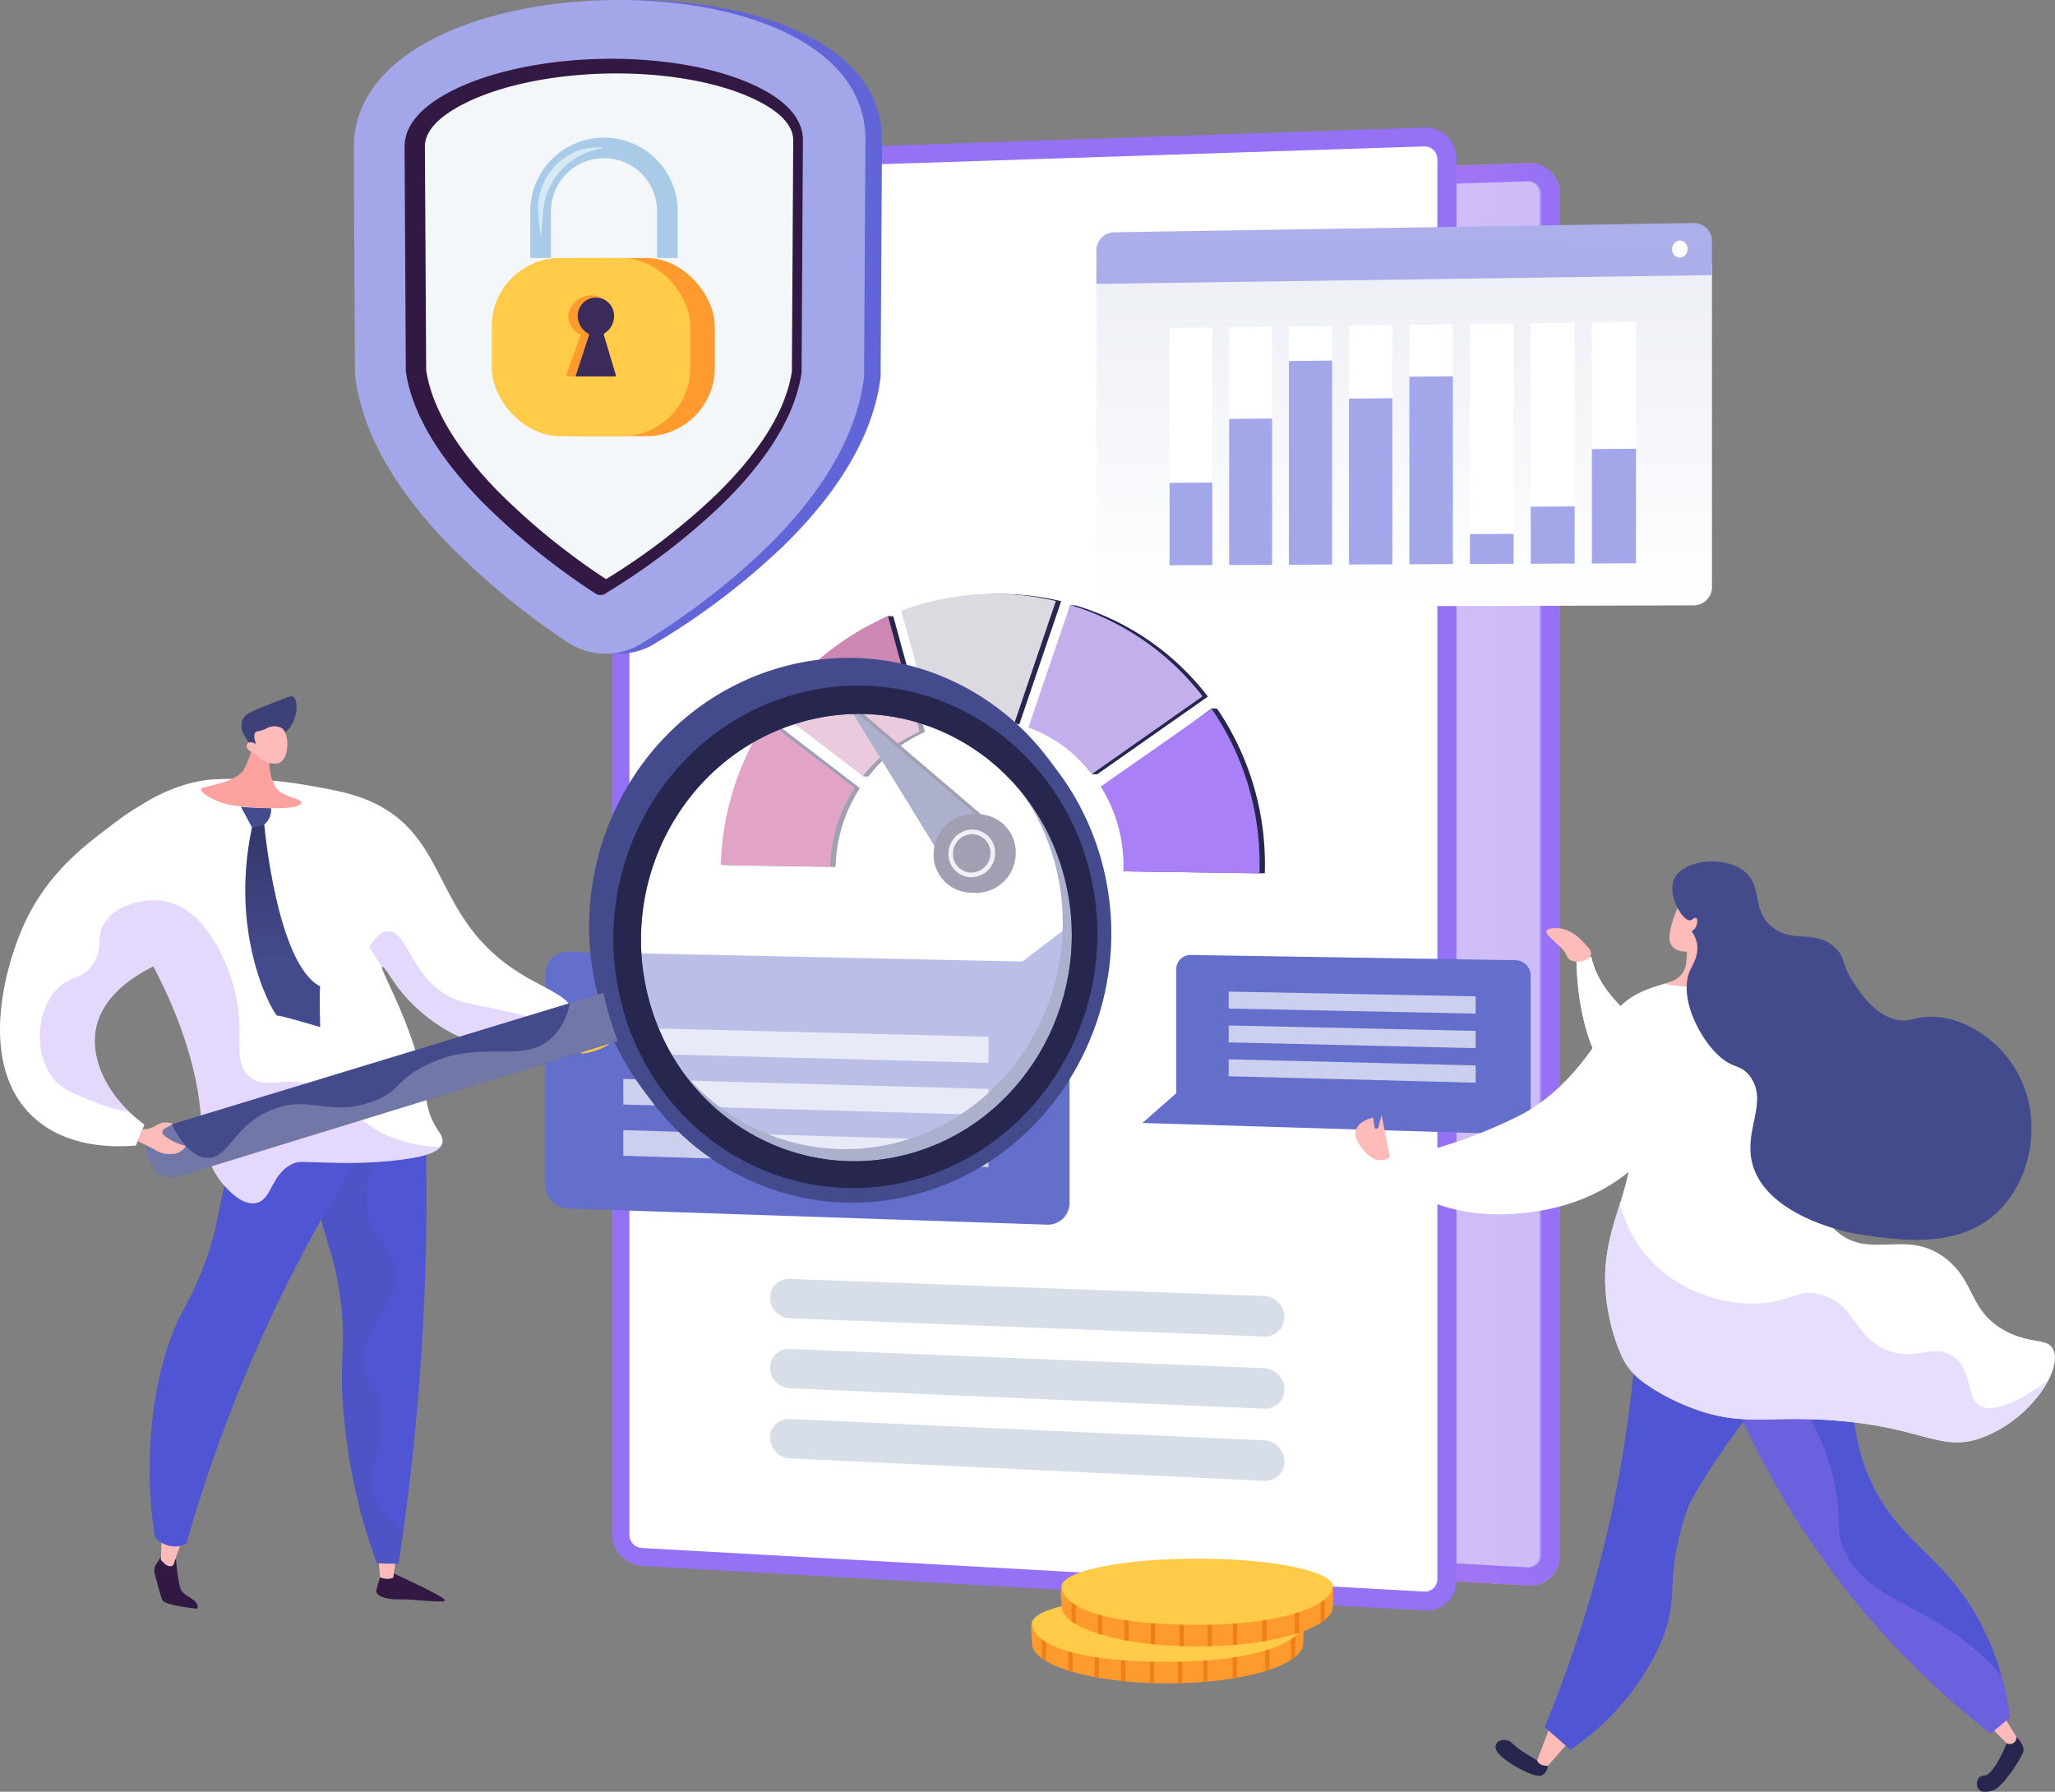<svg xmlns="http://www.w3.org/2000/svg" xmlns:xlink="http://www.w3.org/1999/xlink" width="386.952" height="337.38" viewBox="0 0 386.952 337.38"><rect x="0" y="0" width="386.952" height="337.38" fill="#808080" stroke="none"/><defs><linearGradient id="a" x1="19.887" y1="0.298" x2="20.396" y2="0.84" gradientUnits="objectBoundingBox"><stop offset="0" stop-color="#ff9085"/><stop offset="1" stop-color="#fb6fbb"/></linearGradient><linearGradient id="b" y1="0.5" x2="1" y2="0.5" gradientUnits="objectBoundingBox"><stop offset="0.004" stop-color="#e38ddd"/><stop offset="1" stop-color="#9571f6"/></linearGradient><linearGradient id="c" x1="21.448" y1="0.047" x2="20.733" y2="0.702" gradientUnits="objectBoundingBox"><stop offset="0" stop-color="#fff"/><stop offset="0.996" stop-color="#ebeff2"/></linearGradient><linearGradient id="d" x1="32.183" y1="0.5" x2="33.183" y2="0.5" xlink:href="#c"/><linearGradient id="g" x1="62.993" y1="0.5" x2="63.993" y2="0.5" xlink:href="#c"/><linearGradient id="j" x1="19.951" y1="0.067" x2="19.503" y2="0.559" xlink:href="#b"/><linearGradient id="k" x1="-106.345" y1="0.512" x2="-105.345" y2="0.512" gradientUnits="objectBoundingBox"><stop offset="0" stop-color="#311944"/><stop offset="1" stop-color="#893976"/></linearGradient><linearGradient id="l" x1="36.064" y1="-55.335" x2="36.476" y2="-55.335" gradientUnits="objectBoundingBox"><stop offset="0" stop-color="#444b8c"/><stop offset="0.996" stop-color="#26264f"/></linearGradient><linearGradient id="m" x1="-64.481" y1="0.509" x2="-63.482" y2="0.509" xlink:href="#l"/><linearGradient id="n" x1="-77.782" y1="0.5" x2="-76.782" y2="0.5" xlink:href="#l"/><linearGradient id="o" x1="-10.794" y1="0.453" x2="-11.026" y2="-0.325" gradientUnits="objectBoundingBox"><stop offset="0" stop-color="#aa80f9"/><stop offset="0.996" stop-color="#6165d7"/></linearGradient><linearGradient id="p" x1="-51.253" y1="0.5" x2="-50.253" y2="0.5" xlink:href="#l"/><linearGradient id="q" x1="292.816" y1="0.298" x2="292.996" y2="5.334" gradientUnits="objectBoundingBox"><stop offset="0" stop-color="#311944"/><stop offset="1" stop-color="#a03976"/></linearGradient><linearGradient id="r" x1="474.733" y1="0.108" x2="475.019" y2="3.06" xlink:href="#q"/><linearGradient id="s" x1="179.838" y1="0.672" x2="180.912" y2="0.672" gradientUnits="objectBoundingBox"><stop offset="0" stop-color="#444b8c"/><stop offset="0.996" stop-color="#3e4177"/></linearGradient><linearGradient id="t" x1="443.712" y1="25.782" x2="442.962" y2="24.107" xlink:href="#s"/><linearGradient id="u" x1="86.092" y1="0.5" x2="87.092" y2="0.5" xlink:href="#o"/><linearGradient id="v" x1="521.789" y1="-922.993" x2="522.668" y2="-922.993" gradientUnits="objectBoundingBox"><stop offset="0" stop-color="#ffc444"/><stop offset="0.996" stop-color="#f36f56"/></linearGradient><linearGradient id="w" x1="43.095" y1="0.5" x2="44.095" y2="0.5" xlink:href="#o"/><linearGradient id="x" x1="34.094" y1="0.5" x2="35.094" y2="0.5" xlink:href="#l"/><linearGradient id="y" x1="31.286" y1="0.5" x2="32.286" y2="0.5" xlink:href="#l"/><linearGradient id="z" x1="-151.864" y1="38.939" x2="-152.367" y2="38.396" xlink:href="#l"/><linearGradient id="aa" x1="-161.808" y1="40.407" x2="-161.085" y2="41.175" xlink:href="#l"/><linearGradient id="ab" x1="944.03" y1="-2.696" x2="944.253" y2="1.989" xlink:href="#l"/><linearGradient id="ac" x1="379.459" y1="0.663" x2="379.459" y2="-0.547" xlink:href="#l"/><linearGradient id="ad" x1="0.5" x2="0.5" y2="1" gradientUnits="objectBoundingBox"><stop offset="0" stop-color="#eceff5"/><stop offset="1" stop-color="#fff"/></linearGradient><linearGradient id="ae" x1="32.076" y1="-0.504" x2="31.657" y2="6.434" gradientUnits="objectBoundingBox"><stop offset="0" stop-color="#b2b4eb"/><stop offset="1" stop-color="#a3a6e8"/></linearGradient><linearGradient id="af" x1="431.406" y1="-0.15" x2="430.026" y2="1.505" xlink:href="#ae"/><linearGradient id="ag" x1="435.794" y1="-0.143" x2="435.032" y2="1.677" xlink:href="#ae"/><linearGradient id="ah" x1="440.334" y1="-0.101" x2="439.866" y2="2.015" xlink:href="#ae"/><linearGradient id="ai" x1="445.73" y1="-0.114" x2="443.532" y2="1.474" xlink:href="#ae"/><linearGradient id="aj" x1="450.328" y1="-0.103" x2="448.359" y2="1.498" xlink:href="#ae"/><linearGradient id="ak" x1="455.211" y1="-0.099" x2="452.815" y2="1.481" xlink:href="#ae"/><linearGradient id="al" x1="459.676" y1="-0.077" x2="457.911" y2="1.538" xlink:href="#ae"/><linearGradient id="am" x1="464.125" y1="-0.018" x2="463.065" y2="1.694" xlink:href="#ae"/><linearGradient id="an" x1="33.728" y1="-0.027" x2="33.44" y2="0.192" gradientUnits="objectBoundingBox"><stop offset="0" stop-color="#311944"/><stop offset="1" stop-color="#6165d7"/></linearGradient><linearGradient id="ao" x1="33.402" y1="0.696" x2="32.903" y2="1.347" gradientUnits="objectBoundingBox"><stop offset="0" stop-color="#a3a6e8"/><stop offset="1" stop-color="#a3a6e8"/></linearGradient><linearGradient id="ap" x1="35.45" y1="0.758" x2="34.605" y2="-0.571" xlink:href="#ae"/><linearGradient id="aq" x1="42.582" y1="0.5" x2="43.582" y2="0.5" xlink:href="#an"/></defs><g transform="translate(141.175 30.724)"><path d="M976.268,149.406l141.343-4.784a5.6,5.6,0,0,1,5.856,5.592V406.967a5.444,5.444,0,0,1-5.856,5.458l-141.343-8.038a5.779,5.779,0,0,1-5.289-5.793V155.077A5.619,5.619,0,0,1,976.268,149.406Z" transform="translate(-970.979 -144.618)" fill="url(#a)"/><g transform="translate(20.602)"><path d="M1040.95,339c2.4-29.358-15.63-41.475-8.753-68.074,8.5-32.878,41.195-34.286,52.329-66.527,4.266-12.353,5.952-31.028-6.26-58.217l46.035-1.558a5.594,5.594,0,0,1,5.856,5.592V406.967a5.444,5.444,0,0,1-5.856,5.458l-126.03-7.167C1030.335,380.43,1039.472,357.043,1040.95,339Z" transform="translate(-998.27 -144.618)" fill="url(#b)"/></g><path d="M977.279,153.754l141.343-4.621a2.3,2.3,0,0,1,2.4,2.3V407.883a2.239,2.239,0,0,1-2.4,2.242l-141.343-7.874a2.376,2.376,0,0,1-2.175-2.379V156.084A2.31,2.31,0,0,1,977.279,153.754Z" transform="translate(-971.99 -145.725)" opacity="0.3" fill="url(#c)"/><g transform="translate(28.536 202.171)"><path d="M1012.228,412.432l85.764,3.091a3.83,3.83,0,0,1,3.668,3.794h0a3.5,3.5,0,0,1-3.668,3.522l-85.764-3.3a3.665,3.665,0,0,1-3.448-3.679h0A3.35,3.35,0,0,1,1012.228,412.432Z" transform="translate(-1008.78 -412.43)" opacity="0.6" fill="url(#d)"/><path d="M1012.228,429.188l85.764,3.473a3.851,3.851,0,0,1,3.668,3.811h0a3.482,3.482,0,0,1-3.668,3.5l-85.764-3.687a3.685,3.685,0,0,1-3.448-3.694h0A3.332,3.332,0,0,1,1012.228,429.188Z" transform="translate(-1008.78 -416.537)" opacity="0.6" fill="url(#d)"/><path d="M1012.228,445.944l85.764,3.855a3.872,3.872,0,0,1,3.668,3.827h0a3.464,3.464,0,0,1-3.668,3.488l-85.764-4.07a3.705,3.705,0,0,1-3.448-3.71h0A3.315,3.315,0,0,1,1012.228,445.944Z" transform="translate(-1008.78 -420.643)" opacity="0.6" fill="url(#d)"/></g><g transform="translate(74.696 17.074)"><path d="M1071.688,168.458l43.142-1.221a1.754,1.754,0,0,1,1.816,1.761h0a1.876,1.876,0,0,1-1.816,1.862l-43.142,1.168a1.715,1.715,0,0,1-1.761-1.736h0A1.835,1.835,0,0,1,1071.688,168.458Z" transform="translate(-1069.927 -167.236)" opacity="0.6" fill="url(#g)"/><path d="M1071.688,176.913l43.142-1.127a1.76,1.76,0,0,1,1.816,1.766h0a1.87,1.87,0,0,1-1.816,1.858l-43.142,1.073a1.72,1.72,0,0,1-1.761-1.74h0A1.829,1.829,0,0,1,1071.688,176.913Z" transform="translate(-1069.927 -169.331)" opacity="0.6" fill="url(#g)"/><path d="M1071.688,185.367l43.142-1.031a1.763,1.763,0,0,1,1.816,1.769h0a1.866,1.866,0,0,1-1.816,1.854l-43.142.978a1.724,1.724,0,0,1-1.761-1.744h0A1.825,1.825,0,0,1,1071.688,185.367Z" transform="translate(-1069.927 -171.427)" opacity="0.6" fill="url(#g)"/></g><path d="M1041.764,340.1c2.4-29.354-15.626-41.47-8.751-68.065,8.5-32.874,41.185-34.283,52.317-66.52,4.089-11.842,5.807-29.5-4.825-54.906l44.59-1.458a2.3,2.3,0,0,1,2.4,2.3V407.868a2.239,2.239,0,0,1-2.4,2.242L1002.922,403.3C1031.893,379.6,1040.349,357.393,1041.764,340.1Z" transform="translate(-978.808 -145.728)" fill="#fff" opacity="0.35" style="mix-blend-mode:soft-light;isolation:isolate"/></g><g transform="translate(102.729 25.016)"><g transform="translate(12.535 30)"><g transform="translate(0 -31)"><path d="M942.17,142.049l147.367-4.988a5.833,5.833,0,0,1,6.107,5.831v267.7a5.676,5.676,0,0,1-6.107,5.69L942.17,407.9a6.024,6.024,0,0,1-5.514-6.039v-253.9A5.857,5.857,0,0,1,942.17,142.049Z" transform="translate(-936.656 -137.057)" fill="url(#j)"/><path d="M943.224,146.582l147.367-4.818a2.4,2.4,0,0,1,2.506,2.4V411.544a2.334,2.334,0,0,1-2.506,2.337l-147.367-8.21a2.478,2.478,0,0,1-2.268-2.481V149.012A2.409,2.409,0,0,1,943.224,146.582Z" transform="translate(-937.71 -138.211)" fill="#fff"/><g transform="translate(-5334.829 -706.036)"><path d="M5558.022,847.942l-1-.031-19.9,14.7a27.813,27.813,0,0,1,4.257,15.987l25.629.361A51.893,51.893,0,0,0,5558.022,847.942Z" transform="translate(-109.29 -32.5)" fill="#26264f"/><path d="M5502.981,822.284c4.543,1.664,7.873,4.872,10.915,8.6.024.03.035.1.071.106a4.321,4.321,0,0,0,1,.028l.045-.034,20.765-14.575a48.929,48.929,0,0,0-24.931-17.176l-1-.031Z" transform="translate(-88.773 -3.226)" fill="#26264f"/><path d="M5442.993,797.092l4.991,21.739a28.208,28.208,0,0,1,8.142-1.633,33.706,33.706,0,0,1,8.088,1.27l7.89-23.2a49.389,49.389,0,0,0-14.347-1.276A50.178,50.178,0,0,0,5442.993,797.092Z" transform="translate(-52.719 -0.047)" fill="#26264f"/><path d="M5382.943,821.743l15.91,12.162-.171.639,1,.031a27.726,27.726,0,0,1,10.674-8.411L5404.4,804.4a9.042,9.042,0,0,0-1-.04.125.125,0,0,0-.051.019A52.767,52.767,0,0,0,5382.943,821.743Z" transform="translate(-16.627 -6.323)" fill="#26264f"/><path d="M5357.793,880.736l20.618.32A28.5,28.5,0,0,1,5383,866.21l-16.669-12.775c-1-.031-.863-.065-1-.031-.172.041.554.733.455.894A52.775,52.775,0,0,0,5357.793,880.736Z" transform="translate(-1.511 -35.794)" fill="#26264f"/><path d="M5555.5,848.16l-20.9,14.615a27.726,27.726,0,0,1,4.258,15.963l25.628.4A51.35,51.35,0,0,0,5555.5,848.16Z" transform="translate(-107.776 -32.65)" fill="#aa80f9"/><path d="M5500.468,822.136a26.992,26.992,0,0,1,11.988,8.761l20.812-14.634a49.693,49.693,0,0,0-24.93-17.2Z" transform="translate(-87.262 -3.138)" fill="#c4afed"/><path d="M5440.478,797.014l5.995,21.77a27.364,27.364,0,0,1,8.042-1.406,27.067,27.067,0,0,1,7.263.807l7.813-22.992a49.4,49.4,0,0,0-14.347-1.276A50.182,50.182,0,0,0,5440.478,797.014Z" transform="translate(-51.207)" fill="#dcd9e1"/><path d="M5380.429,821.7l16.745,12.762a28.346,28.346,0,0,1,10.672-8.376l-5.962-21.75A52.333,52.333,0,0,0,5380.429,821.7Z" transform="translate(-15.116 -6.311)" fill="#cc88b2"/><path d="M5355.279,880.726l20.618.32a28.5,28.5,0,0,1,4.588-14.846l-16.669-12.775A52.789,52.789,0,0,0,5355.279,880.726Z" transform="translate(0 -35.814)" fill="#ba2f7d"/><g transform="translate(5379.203 814.782)"><path d="M5444.369,869.1l-26.612-22.689,18.467,30.029Z" transform="translate(-5416.753 -846.383)" fill="#26264f"/><path d="M5458.268,905.185a7.149,7.149,0,0,0,6.924,7.479,7.485,7.485,0,0,0,7.528-7.314,7.14,7.14,0,0,0-7.069-7.481A7.5,7.5,0,0,0,5458.268,905.185Z" transform="translate(-5441.099 -877.309)" fill="#26264f"/><path d="M5465.262,909.589a4.559,4.559,0,0,1,4.5-4.445,4.344,4.344,0,0,1,4.278,4.545,4.554,4.554,0,0,1-4.557,4.445A4.348,4.348,0,0,1,5465.262,909.589Zm.848.01a3.5,3.5,0,0,0,3.4,3.658,3.666,3.666,0,0,0,3.664-3.577,3.5,3.5,0,0,0-3.439-3.659A3.669,3.669,0,0,0,5466.109,909.6Z" transform="translate(-5445.304 -881.681)" fill="url(#k)"/><path d="M5441.854,869.025l-26.612-22.689,18.467,30.029Z" transform="translate(-5415.242 -846.336)" fill="url(#l)"/><path d="M5455.753,905.107a7.15,7.15,0,0,0,6.924,7.479,7.484,7.484,0,0,0,7.528-7.314,7.139,7.139,0,0,0-7.069-7.481A7.5,7.5,0,0,0,5455.753,905.107Z" transform="translate(-5439.588 -877.262)" fill="url(#m)"/><path d="M5462.747,909.511a4.56,4.56,0,0,1,4.5-4.445,4.344,4.344,0,0,1,4.278,4.545,4.555,4.555,0,0,1-4.557,4.445A4.348,4.348,0,0,1,5462.747,909.511Zm.848.01a3.5,3.5,0,0,0,3.4,3.658,3.666,3.666,0,0,0,3.664-3.577,3.5,3.5,0,0,0-3.438-3.658A3.669,3.669,0,0,0,5463.595,909.52Z" transform="translate(-5443.792 -881.634)" fill="#d8dee8"/></g></g></g><g transform="translate(29.752 210.789)"><path d="M979.662,416.286l89.42,3.223a3.993,3.993,0,0,1,3.824,3.956h0a3.65,3.65,0,0,1-3.824,3.671l-89.42-3.446a3.82,3.82,0,0,1-3.594-3.836h0A3.493,3.493,0,0,1,979.662,416.286Z" transform="translate(-976.068 -441.284)" fill="#d8dee8"/><path d="M979.662,433.757l89.42,3.621a4.015,4.015,0,0,1,3.824,3.974h0a3.63,3.63,0,0,1-3.824,3.654l-89.42-3.844a3.842,3.842,0,0,1-3.594-3.852h0A3.473,3.473,0,0,1,979.662,433.757Z" transform="translate(-976.068 -445.566)" fill="#d8dee8"/><path d="M979.662,451.227l89.42,4.019a4.038,4.038,0,0,1,3.824,3.991h0a3.612,3.612,0,0,1-3.824,3.637l-89.42-4.243a3.863,3.863,0,0,1-3.594-3.868h0A3.455,3.455,0,0,1,979.662,451.227Z" transform="translate(-976.068 -449.848)" fill="#d8dee8"/></g></g><g transform="translate(122.392 154.795)"><path d="M1093.778,414.277l70.23,2.124a2.758,2.758,0,0,0,2.877-2.754V386.52a2.916,2.916,0,0,0-2.877-2.887l-61.14-.987a2.687,2.687,0,0,0-2.721,2.715v23.314Z" transform="translate(-1103.778 -382.644)" fill="#646ecb"/><path d="M1115.283,394.978l46.509.956v-3.252l-46.509-.891Z" transform="translate(-1109.049 -384.886)" fill="#fff" opacity="0.67"/><path d="M1115.283,403.421l46.509,1.086v-3.252l-46.509-1.021Z" transform="translate(-1109.049 -386.956)" fill="#fff" opacity="0.67"/><path d="M1115.283,411.865l46.509,1.216v-3.252l-46.509-1.151Z" transform="translate(-1109.049 -389.025)" fill="#fff" opacity="0.67"/></g><g transform="translate(0 149.244)"><path d="M1009.852,341.55l-85.76-1.844a4.007,4.007,0,0,0-4.041,4.094v39.93a4.284,4.284,0,0,0,4.041,4.317l90.39,3.047a4.093,4.093,0,0,0,4.236-4.143V334.757Z" transform="translate(-920.051 -334.757)" fill="#646ecb"/><path d="M1008.206,387.866l-68.762-2.056v4.826l68.762,2.14Z" transform="translate(-924.804 -347.27)" fill="#fff" opacity="0.67"/><path d="M1008.206,374.913l-68.762-1.889v4.826l68.762,1.972Z" transform="translate(-924.804 -344.136)" fill="#fff" opacity="0.67"/><path d="M1008.206,361.96l-68.762-1.722v4.826l68.762,1.805Z" transform="translate(-924.804 -341.002)" fill="#fff" opacity="0.67"/></g><g transform="translate(152.517 137.183)"><path d="M1884.89,525.131s-1.049,27.8,17.308,29.9,15.21-15.21,15.21-15.21l-17.046.918s-10.909-6.282-12.666-14.877Z" transform="translate(-1843.282 -507.823)" fill="#fff"/><path d="M1884.89,525.131s-1.049,27.8,17.308,29.9,15.21-15.21,15.21-15.21l-17.046.918s-10.909-6.282-12.666-14.877Z" transform="translate(-1843.282 -507.823)" fill="#fff"/><path d="M2122.5,975.5s1.826,1.826,1.217,3.043a28.53,28.53,0,0,1-3.651,5.477c-1.217,1.217-1.825,1.826-3.651,1.826s-1.825-3.043,0-3.043,4.26-6.085,4.26-6.085Z" transform="translate(-1998.055 -810.669)" fill="url(#n)"/><path d="M2123.52,960.642l3.042,4.868a1.25,1.25,0,0,1-1.825,1.217l-3.651-3.651Z" transform="translate(-2002.115 -800.676)" fill="#febbba"/><path d="M1963.174,750.713a158.42,158.42,0,0,0,52.335,73.025l3.652-3.043a52.118,52.118,0,0,0-5.478-17.648c-6.313-12.024-13.986-14.544-19.473-24.342-3.024-5.4-5.93-13.983-4.26-27.384Z" transform="translate(-1895.93 -659.512)" fill="#5055d3"/><path d="M1979.042,751.074a13.456,13.456,0,0,0-.677,4.469c.145,6.541,5.182,9.125,7.749,21.033,1.631,7.568-.087,7.992,1.661,12.177,3.629,8.69,12.331,9.956,21.586,16.6a49.256,49.256,0,0,1,8.2,7.461,54.448,54.448,0,0,1,1.6,7.878l-3.652,3.042a158.418,158.418,0,0,1-52.335-73.025Z" transform="translate(-1895.93 -659.512)" opacity="0.3" fill="url(#o)" style="mix-blend-mode:multiply;isolation:isolate"/><path d="M1848.242,982.18a2.162,2.162,0,0,1-1.217,1.826c-1.217.609-7.911-3.043-8.52-4.868s1.825-2.435,3.043-1.217C1843.472,979.844,1848.242,982.18,1848.242,982.18Z" transform="translate(-1812.034 -811.868)" fill="url(#p)"/><path d="M1864.92,968.073l-2.613,6.854s.179,1.057,2,1.057l4.26-4.868Z" transform="translate(-1828.104 -805.673)" fill="#febbba"/><path d="M1884.217,718.745a233.4,233.4,0,0,1-17.648,79.719l4.868,4.26a48.337,48.337,0,0,0,16.431-18.865c3.465-7.385,2.278-10.4,3.234-17.039.132-.919.276-1.747.443-2.559a57.51,57.51,0,0,1,1.8-6.569c1.117-3.239,9.061-16.025,22.55-31.464a20.711,20.711,0,0,0-7.945-8.7C1897.116,711.189,1884.726,718.436,1884.217,718.745Z" transform="translate(-1830.97 -635.455)" fill="#5055d3"/><path d="M1920.809,536.229c-8.4,1.443-14.793,2.944-17.648,7.343-3.015,4.646,1.779,8.144,3.082,18.338,2,15.607-6.977,21.437-4.4,37.152a39.731,39.731,0,0,0,1.749,6.8,16.073,16.073,0,0,0,6.636,8.247,41.61,41.61,0,0,0,8.4,4.062c8.517,2.979,12.718,1.247,24.176,1.9,18.742,1.071,21.548,6.506,30.015,3.164,8.558-3.378,14.751-12.507,12.937-16.408-1.087-2.336-4.516-.877-9.434-3.745-6.338-3.7-5.273-8.741-10.415-13.069-7.386-6.216-14.491.061-20.809-5.344-6.39-5.468-7.153-18.765-4.437-26.68,1.774-5.17,1.807-10.793,3.123-16.1a3.4,3.4,0,0,0-.078-1.941c-1.047-3.049-6.626-3.634-10.843-4.037A48.17,48.17,0,0,0,1920.809,536.229Z" transform="translate(-1854.376 -514.919)" fill="#fff"/><path d="M1971.845,706.768c-2.594-1.729-1.189-6.631-5.032-9.233-3.567-2.415-6.349.743-11.606-.868-6.742-2.067-6.39-8.559-12.851-10.631-4.647-1.49-6.048,1.476-12.75,1.6s-15.461-2.633-21.015-9.725a23.883,23.883,0,0,1-4.4-9.2c-1.789,5.78-3.732,11.367-2.346,19.8a40.078,40.078,0,0,0,2.443,8.621,11.942,11.942,0,0,0,4.239,5.3,41.993,41.993,0,0,0,10.108,5.189c8.516,2.979,12.718,1.247,24.176,1.9,18.742,1.071,21.548,6.506,30.015,3.164a24.306,24.306,0,0,0,12.025-10.655C1977.447,707.419,1973.728,708.023,1971.845,706.768Z" transform="translate(-1854.376 -604.372)" fill="#e5d9fd" opacity="0.9" style="mix-blend-mode:multiply;isolation:isolate"/><path d="M1938.963,492.974s-2.314,4.345-2.46,7.393,3.295,2.827,3.295,2.827l-.129,1.923a4.169,4.169,0,0,1-2.72,3.633l-1.359.5s8.861,1.9,13.7-1.522l-1.394-.137a4.168,4.168,0,0,1-3.741-3.725l-.084-.823S1945.608,493.541,1938.963,492.974Z" transform="translate(-1877.381 -486.199)" fill="#febbba"/><path d="M1943.3,483.387c.458-.038.836-.619,1.15-.447s.292,1.028.006,1.622a2.144,2.144,0,0,1-.83.891,5.628,5.628,0,0,1,.992,2.246c.415,2.2-.756,3.974-1.242,5.01-2.195,4.673,1.219,12.061,4.967,15.792,3.046,3.033,4.467,1.813,6.285,4.29,3.539,4.821-1.345,10.12.485,16.608,2.783,9.866,18.362,12.8,19.007,12.915.255.045.425.073.69.115,6.988,1.11,17.581,2.793,25.041-2.943,5.581-4.291,8.141-11.761,7.718-18.34a21.249,21.249,0,0,0-5.988-13.661c-.85-.851-5.881-5.879-12.679-5.939-3.6-.032-4.327,1.237-7.081.452-3.77-1.074-6.092-4.5-7.533-6.628-2.649-3.911-1.573-4.746-3.479-6.669-3.736-3.768-8.118-.809-12.108-4.135-3.933-3.278-1.56-7.725-5.357-10.563-3.917-2.926-11.408-1.9-13,1.581C1938.969,478.578,1941.9,483.5,1943.3,483.387Z" transform="translate(-1880.337 -472.292)" fill="#444b8c"/><path d="M1875.146,513.986s-2.607-3.725-6.332-3.352,1.862,2.98,2.607,5.214S1878.125,516.593,1875.146,513.986Z" transform="translate(-1831.626 -498.057)" fill="#febbba"/><path d="M1764.357,625.867,1762.784,618l-.582,2.326a.378.378,0,0,1-.74-.038l-.252-1.763s-5.77,1.049-2.1,5.769C1762.167,628.221,1764.357,625.867,1764.357,625.867Z" transform="translate(-1757.89 -570.27)" fill="#febbba"/><path d="M1821.179,553.952h-2.673a4.98,4.98,0,0,0-4.4,2.633c-2.415,4.519-8.171,13.71-17.057,18.346a93.3,93.3,0,0,1-24.651,8.392l-2.549.175s7.794,12.413,28.773,9.79,26.749-17.833,26.749-17.833Z" transform="translate(-1765.934 -527.203)" fill="#fff"/></g><g transform="translate(91.448 268.462)"><g transform="translate(0 6.965)"><g transform="translate(0 1.481)"><path d="M1215.816,431.147c0,4.153-11.429,7.52-25.527,7.52s-25.526-3.367-25.526-7.52c0-.665-.424-3.681.127-4.3,2.887-3.221,13.56-3.225,25.4-3.225,11.964,0,22.538-.214,25.3,3.059C1216.088,427.269,1215.816,430.519,1215.816,431.147Z" transform="translate(-1164.608 -423.624)" fill="#ff9a2e"/></g><g transform="translate(0 1.481)"><path d="M1215.594,426.686c-2.766-3.272-13.341-3.059-25.3-3.059-11.839,0-22.512,0-25.4,3.225-.551.614-.127,3.63-.127,4.3a3.706,3.706,0,0,0,1.854,2.813v-5.1h.8v5.627a20.315,20.315,0,0,0,4.165,1.774v-5.115h.8v5.359c1.265.368,2.662.695,4.165.978v-5.538h.8v5.684q1.977.343,4.165.582v-5.395h.8v5.475c1.488.144,3.037.249,4.632.309v-5.784h.8v5.814q1.252.036,2.538.037c.661,0,1.313-.01,1.961-.024v-5.335h.8v5.314q2.023-.064,3.943-.22v-5.095h.8v5.028c1.66-.15,3.249-.349,4.746-.591v-5.133h.8v5a45.161,45.161,0,0,0,5.325-1.247v-5.217h.8v4.96a18.3,18.3,0,0,0,4.049-1.843v-5.4h.8v4.826a3.415,3.415,0,0,0,1.5-2.539C1215.816,430.519,1216.088,427.269,1215.594,426.686Z" transform="translate(-1164.608 -423.624)" fill="none"/><g transform="translate(2.009 5.236)"><path d="M1166.629,428.891v5.1q.368.268.8.527v-5.627Z" transform="translate(-1166.629 -428.891)" fill="#ef7f18"/></g><g transform="translate(6.976 7.522)"><path d="M1171.625,431.191v5.115c.261.083.528.165.8.244v-5.359Z" transform="translate(-1171.625 -431.191)" fill="#ef7f18"/></g><g transform="translate(11.943 8.321)"><path d="M1176.622,431.995v5.538q.395.075.8.146v-5.684Z" transform="translate(-1176.622 -431.995)" fill="#ef7f18"/></g><g transform="translate(16.909 9.192)"><path d="M1181.618,432.871v5.395c.265.029.533.055.8.081v-5.475Z" transform="translate(-1181.618 -432.871)" fill="#ef7f18"/></g><g transform="translate(22.343 9.192)"><path d="M1187.084,432.871v5.784c.266.011.533.022.8.03v-5.814Z" transform="translate(-1187.084 -432.871)" fill="#ef7f18"/></g><g transform="translate(27.643 9.684)"><path d="M1192.416,433.366V438.7c.268-.006.536-.012.8-.021v-5.314Z" transform="translate(-1192.416 -433.366)" fill="#ef7f18"/></g><g transform="translate(32.389 9.684)"><path d="M1197.19,433.366v5.095c.269-.021.537-.043.8-.067v-5.028Z" transform="translate(-1197.19 -433.366)" fill="#ef7f18"/></g><g transform="translate(37.936 8.987)"><path d="M1202.77,432.665V437.8q.405-.066.8-.135v-5Z" transform="translate(-1202.77 -432.665)" fill="#ef7f18"/></g><g transform="translate(44.062 7.522)"><path d="M1208.933,431.191v5.217q.41-.125.8-.256v-4.96Z" transform="translate(-1208.933 -431.191)" fill="#ef7f18"/></g><g transform="translate(48.912 5.236)"><path d="M1213.812,428.891v5.4a8.591,8.591,0,0,0,.8-.578v-4.826Z" transform="translate(-1213.812 -428.891)" fill="#ef7f18"/></g></g><g transform="translate(0.156)"><path d="M1215.817,427.368c0,2.891-7.5,7.276-25.567,7.238-20.45-.044-25.486-4.347-25.486-7.238s11.429-5.234,25.526-5.234S1215.817,424.477,1215.817,427.368Z" transform="translate(-1164.764 -422.134)" fill="#ffcb48"/></g></g><g transform="translate(5.582)"><g transform="translate(0 1.481)"><path d="M1221.431,424.14c0,4.153-11.429,7.519-25.527,7.519s-25.526-3.366-25.526-7.519c0-.666-.424-3.682.127-4.3,2.887-3.221,13.56-3.224,25.4-3.224,11.964,0,22.539-.214,25.3,3.058C1221.7,420.262,1221.431,423.511,1221.431,424.14Z" transform="translate(-1170.223 -416.617)" fill="#ff9a2e"/></g><g transform="translate(0 1.481)"><path d="M1221.209,419.678c-2.766-3.271-13.341-3.058-25.3-3.058-11.839,0-22.512,0-25.4,3.224-.551.614-.127,3.63-.127,4.3a3.707,3.707,0,0,0,1.854,2.813v-5.1h.8v5.627a20.314,20.314,0,0,0,4.165,1.775v-5.116h.8v5.36c1.266.367,2.663.695,4.165.978v-5.539h.8v5.684c1.318.229,2.709.425,4.165.583v-5.395h.8v5.474c1.488.144,3.037.249,4.632.31v-5.784h.8v5.813q1.253.036,2.538.037c.661,0,1.313-.009,1.961-.024V426.3h.8v5.315q2.025-.064,3.944-.22v-5.1h.8v5.028c1.66-.15,3.248-.349,4.745-.591V425.6h.8v5a44.681,44.681,0,0,0,5.325-1.247v-5.217h.8v4.96a18.3,18.3,0,0,0,4.049-1.842v-5.4h.8v4.826a3.415,3.415,0,0,0,1.5-2.538C1221.431,423.511,1221.7,420.262,1221.209,419.678Z" transform="translate(-1170.223 -416.617)" fill="none"/><g transform="translate(2.009 5.235)"><path d="M1172.244,421.883v5.1q.368.268.8.526v-5.627Z" transform="translate(-1172.244 -421.883)" fill="#ef7f18"/></g><g transform="translate(6.976 7.521)"><path d="M1177.24,424.183V429.3c.262.082.528.164.8.244v-5.36Z" transform="translate(-1177.24 -424.183)" fill="#ef7f18"/></g><g transform="translate(11.942 8.32)"><path d="M1182.236,424.987v5.539c.264.05.531.1.8.145v-5.684Z" transform="translate(-1182.236 -424.987)" fill="#ef7f18"/></g><g transform="translate(16.909 9.192)"><path d="M1187.233,425.864v5.395c.263.029.533.054.8.079v-5.474Z" transform="translate(-1187.233 -425.864)" fill="#ef7f18"/></g><g transform="translate(22.343 9.192)"><path d="M1192.7,425.864v5.784c.266.01.532.021.8.029v-5.813Z" transform="translate(-1192.699 -425.864)" fill="#ef7f18"/></g><g transform="translate(27.643 9.683)"><path d="M1198.031,426.358v5.335c.268-.006.536-.012.8-.02v-5.315Z" transform="translate(-1198.031 -426.358)" fill="#ef7f18"/></g><g transform="translate(32.389 9.683)"><path d="M1202.8,426.358v5.1c.268-.022.536-.044.8-.068v-5.028Z" transform="translate(-1202.805 -426.358)" fill="#ef7f18"/></g><g transform="translate(37.935 8.987)"><path d="M1208.384,425.658v5.133c.27-.044.536-.089.8-.136v-5Z" transform="translate(-1208.384 -425.658)" fill="#ef7f18"/></g><g transform="translate(44.061 7.521)"><path d="M1214.547,424.183V429.4q.412-.125.8-.256v-4.96Z" transform="translate(-1214.547 -424.183)" fill="#ef7f18"/></g><g transform="translate(48.912 5.235)"><path d="M1219.427,421.883v5.4a8.747,8.747,0,0,0,.8-.579v-4.826Z" transform="translate(-1219.427 -421.883)" fill="#ef7f18"/></g></g><g transform="translate(0.156)"><path d="M1221.432,420.36c0,2.891-7.5,7.276-25.568,7.238-20.45-.043-25.486-4.347-25.486-7.238s11.429-5.233,25.526-5.233S1221.432,417.47,1221.432,420.36Z" transform="translate(-1170.379 -415.127)" fill="#ffcb48"/></g></g></g></g><g transform="translate(0 123.87)"><path d="M934.235,496.244s9.367,4.284,9.518,4.965-6.029-.242-8.555-.151-4.6-.659-4.368-1.727,1.121-3.756,1.121-3.756Z" transform="translate(-859.959 -323.783)" fill="url(#q)"/><path d="M934.682,491.714l-.58,4.221a3.309,3.309,0,0,1-2.481-.1l-.415-4.631Z" transform="translate(-860.056 -322.711)" fill="#febbba"/><path d="M876.852,491.875l-1.095,1.748a2.09,2.09,0,0,0-.254,1.637c.378,1.457,1.133,4.3,1.464,5.037.45,1.009,6.517,1.622,6.517,1.622s.543-.76-.715-1.683-2.068-1.069-2.509-2.428a35.473,35.473,0,0,1-.729-5.2Z" transform="translate(-846.387 -322.876)" fill="url(#r)"/><path d="M881.746,485.828c-.4.316-2.362,6.227-2.362,6.227s-.633.805-1.829-.388-.541-.535-.541-.535l.239-5.818Z" transform="translate(-846.73 -321.268)" fill="#febbba"/><path d="M935.659,377.618c.464,12.595.451,26.278-.309,40.894-.855,16.458-2.531,31.668-4.631,45.454-.768.023-1.575.024-2.419,0-.569-.017-1.121-.047-1.654-.085a104.857,104.857,0,0,1-3.448-11.12,106.791,106.791,0,0,1-2.395-13.017c-1.772-14.269.347-15.509-1.093-26.083-1.275-9.366-3.12-9.736-5.255-23.034-2.316-14.429-.561-16.588.292-17.368C918.38,369.94,926.884,372.225,935.659,377.618Z" transform="translate(-855.668 -293.425)" fill="#5055d3"/><path d="M914.749,373.259c3.463-3.166,11.361-1.225,19.7,3.639-9.627,10.351-10.69,17.079-9.549,21.448,1.289,4.939,5.241,6.369,5.213,11.766-.034,6.632-6.024,8.374-5.913,15.392.073,4.64,2.7,4.6,3.31,10.332.719,6.784-2.723,9.112-1.622,14.132.473,2.16,1.834,4.984,5.718,7.9-.285,2.06-.578,4.1-.882,6.1-.768.023-1.575.025-2.419,0-.569-.017-1.121-.046-1.654-.084a104.853,104.853,0,0,1-3.448-11.12,106.791,106.791,0,0,1-2.395-13.017c-1.772-14.269.347-15.509-1.093-26.083-1.275-9.366-3.12-9.736-5.255-23.033C912.14,376.2,913.9,374.038,914.749,373.259Z" transform="translate(-855.668 -293.425)" opacity="0.2" fill="url(#s)" style="mix-blend-mode:multiply;isolation:isolate"/><path d="M920.144,376.948a282.778,282.778,0,0,0-38.967,82.884,5.056,5.056,0,0,1-2.769.423,5.154,5.154,0,0,1-3.131-1.7,81.47,81.47,0,0,1-.67-20.083,69.187,69.187,0,0,1,2.86-15.087c2.3-7.357,3.87-7.766,6.867-15.549,3.11-8.078,2.366-10.1,5.351-20.207a133.441,133.441,0,0,1,6.653-17.724Z" transform="translate(-846.102 -292.981)" fill="#5055d3"/><path d="M950.51,342.326c-.079,2.939-4.908,5.527-8.8,6.322-9.094,1.856-19.636-4.751-24.641-12.061-.982-1.435-2.074-3.175-2.337-3.04-.595.3,4.871,9.287,7.242,19.5,1.213,5.226.9,7.674,3.162,11.153.513.789,1.147,1.609.924,2.542-.557,2.335-5.9,2.942-9.6,3.362a85.451,85.451,0,0,1-11.164.348c-5.772-.084-6.226-.384-7.544.263-4.015,1.97-3.743,6.691-6.764,7.321-2.537.528-5.111-2.3-5.927-3.2-4.242-4.669-4.015-10.3-4.767-15.977-1.749-13.2-8.921-27.664-15.937-36.82-2.128-2.777-3.608-4.237-3.7-6.818-.272-7.575,11.73-15.937,21.722-16.9a75.033,75.033,0,0,1,12.241.253c1.838.173,3.794.428,5.9.8,5.1.892,8.65,1.513,12.268,3.168,14.589,6.675,11.405,21.533,27.195,31.807C945.409,337.877,950.592,339.248,950.51,342.326Z" transform="translate(-842.763 -275.4)" fill="#fff"/><path d="M897.211,287.96a21.713,21.713,0,0,1-2.069,5.986c-1.3,2.25-6.693,3.056-7.815,3.448s1.694,2.347,4.689,3.056,11.758,1.172,13.474.23-1.114-1.231-3.176-2.315-2.75-5.488-2.112-7.361S897.211,287.96,897.211,287.96Z" transform="translate(-849.239 -272.897)" fill="#fea29f"/><g transform="translate(45.466 7.247)"><path d="M905.383,284.41c2.173-1.554,2.776-5.755,1.568-6.7-.345-.269-.674-.146-5.58,1.822-2.436.978-3.634,1.5-4.029,2.574a3.416,3.416,0,0,0,.064,2.243,8.6,8.6,0,0,0,1,1.662c.527.758.492.732.653.953a11.945,11.945,0,0,0,2.509,2.455,8.371,8.371,0,0,1,.4-1.39,7.332,7.332,0,0,1,.889-1.651A8.294,8.294,0,0,1,905.383,284.41Z" transform="translate(-897.182 -277.607)" fill="url(#t)"/><path d="M900.133,290.239a4.514,4.514,0,0,0,4.057,1.831c2.358-.257,2.473-5.577.913-6.636a2.991,2.991,0,0,0-2.348-.2c-.479.157-.634.366-1.422.607-.726.223-.938.15-1.151.347-.267.245-.445.827.086,2.357a1.289,1.289,0,0,0-1.4-.391.813.813,0,0,0-.3.321C898.266,289.1,898.853,289.845,900.133,290.239Z" transform="translate(-897.503 -279.44)" fill="#febbba"/></g><path d="M954.526,351.189c-6.594-1.485-9.22-1.437-12.481-4.064-5.428-4.374-6.244-11.031-9.4-10.949-1.491.038-2.7,1.56-3.564,3.051l2.382,3.731c0-.048.014-.084.041-.1.263-.135,1.355,1.6,2.337,3.04,5,7.31,15.547,13.917,24.641,12.061a15.8,15.8,0,0,0,7.369-3.584A112.46,112.46,0,0,0,954.526,351.189Z" transform="translate(-859.536 -284.714)" opacity="0.3" fill="url(#u)" style="mix-blend-mode:multiply;isolation:isolate"/><path d="M977.012,363.041a25.422,25.422,0,0,0,5.937-1.318c2.217-.949,3.649.413,3.445,1.356s-3.851,2.256-5.308,2.3S977.012,363.041,977.012,363.041Z" transform="translate(-871.283 -290.897)" fill="url(#v)"/><path d="M862.558,368.513c-3.994.356-12.986.519-19.345-5.364-10.587-9.794-5.335-28.436-1.649-36.454,4.225-9.192,10.95-14.338,15.036-17.465,5.07-3.879,8.165-6.248,11.888-5.717,9.629,1.371,16.3,21.105,11.011,26.755-1.73,1.85-3.444.8-8.452,2.4-1.631.519-13.8,4.4-15.922,13.362-1.483,6.274,2.293,13.621,9.014,18.556Z" transform="translate(-836.955 -276.691)" fill="#fff"/><path d="M909.765,371.4c-4.522-2.858-5.191-5.754-10.255-7.711-6.578-2.542-9.74.687-13-1.92-3.882-3.1-.445-8.509-3.35-17.891-.493-1.592-4.237-13.687-12.83-15.229-4.006-.718-9.3.817-11.337,4.212-1.6,2.657-.109,4.638-2.049,7.571s-4.258,2.215-6.729,4.66c-3.925,3.882-4.526,12.069-.983,16.7,1.653,2.159,3.8,3.013,7.841,4.62a38.088,38.088,0,0,0,6.739,1.979c-4.948-4.749-7.516-10.874-6.251-16.224,1.321-5.589,6.548-9.2,10.693-11.253,4.148,7.806,7.538,16.852,8.668,25.374.752,5.678.525,11.308,4.767,15.977.816.9,3.39,3.732,5.927,3.2,3.021-.63,2.749-5.351,6.764-7.321,1.317-.647,1.772-.347,7.544-.263a85.437,85.437,0,0,0,11.164-.348c3.3-.374,7.875-.9,9.242-2.652A24.082,24.082,0,0,1,909.765,371.4Z" transform="translate(-839.39 -282.827)" opacity="0.3" fill="url(#w)" style="mix-blend-mode:multiply;isolation:isolate"/><g transform="translate(27.543)"><path d="M874.123,382.963l-.466-1.369a4.058,4.058,0,0,1,2.723-5.194L964.4,349.587l2.682,9.09-87.578,26.976A4.346,4.346,0,0,1,874.123,382.963Z" transform="translate(-873.44 -288.002)" fill="url(#x)"/><path d="M1046.188,366.021c-25.217,8.173-52.241-6.118-60.121-32.608-8.07-27.127,7.136-55.906,33.7-63.553,26.081-7.51,52.453,8.514,59.184,35.1C1085.524,330.945,1070.97,357.989,1046.188,366.021Zm-2.034-7.406c20.925-6.723,33.191-29.546,27.574-51.442-5.727-22.324-27.92-35.662-49.764-29.308-22.18,6.452-34.9,30.5-28.235,53.2C1000.266,353.321,1022.918,365.438,1044.154,358.615Z" transform="translate(-900.515 -268.006)" fill="url(#y)"/><path d="M964.4,349.587l-11.223,3.419a11.661,11.661,0,0,1-3.775,6.879c-5.669,4.7-13.239-.426-23.8,5.084-5.3,2.765-4.292,4.525-9.26,6.454-8.213,3.189-11.972-1.229-19.239,1.674-7.351,2.937-8.076,9.283-12.245,9.055-1.784-.1-4.079-1.394-6.64-6.314l-1.841.561a4.058,4.058,0,0,0-2.723,5.194l.466,1.369a4.345,4.345,0,0,0,5.385,2.69l87.578-26.975Z" transform="translate(-873.44 -288.002)" fill="#d8dee8" opacity="0.3" style="mix-blend-mode:multiply;isolation:isolate"/><path d="M1048.923,365.19c-21.965,7.068-45.416-5.449-52.2-28.479-6.922-23.51,6.256-48.417,29.233-55.089,22.618-6.568,45.576,7.259,51.489,30.363C1083.241,334.63,1070.556,358.228,1048.923,365.19Z" transform="translate(-903.205 -270.942)" fill="#fff" opacity="0.56"/><path d="M1048.447,369.042c-25.217,8.173-52.241-6.118-60.122-32.609-8.07-27.127,7.136-55.9,33.7-63.552,26.082-7.51,52.454,8.514,59.184,35.1C1087.782,333.966,1073.228,361.01,1048.447,369.042Zm-2.035-7.406c20.925-6.723,33.191-29.546,27.574-51.441-5.728-22.324-27.92-35.663-49.765-29.308-22.179,6.453-34.9,30.5-28.235,53.2C1002.525,356.342,1025.177,368.458,1046.412,361.635Z" transform="translate(-901.068 -268.747)" fill="url(#z)"/><path d="M1048.655,367.38c-23.812,7.693-49.287-5.833-56.69-30.826-7.569-25.559,6.757-52.657,31.763-59.884,24.58-7.1,49.477,7.966,55.855,33.045C1085.825,334.256,1072.078,359.811,1048.655,367.38Zm-1.317-4.793c20.925-6.723,33.191-29.546,27.574-51.441-5.727-22.324-27.92-35.663-49.764-29.308-22.179,6.453-34.9,30.5-28.235,53.2C1003.451,357.294,1026.1,369.41,1047.338,362.587Z" transform="translate(-901.995 -269.698)" fill="url(#aa)"/></g><path d="M871.32,387.383l.89-2.211a4.553,4.553,0,0,0,2.644-.766,3.438,3.438,0,0,1,2.136-.511c.335.093,1.6.038.159.725s-1.431,1.2-.83,1.763a10.457,10.457,0,0,0,3.71,1.837c.824.059-.665,1.332-1.495,1.495a5.126,5.126,0,0,1-3.876-.624C874.045,388.73,871.32,387.383,871.32,387.383Z" transform="translate(-845.378 -296.404)" fill="#febbba"/><g transform="translate(45.364 28.036)"><path d="M902.719,305.421a3.49,3.49,0,0,1-1.772,3.4,3,3,0,0,1-1.82.21l-2.08-3.889q1.117.108,2.308.178C900.524,305.39,901.647,305.421,902.719,305.421Z" transform="translate(-897.047 -305.145)" fill="url(#ab)"/><path d="M901.711,309.623s2.338,26.242,10.53,30.443c-.21.84,0,7.667,0,7.667s-7.637-2.3-8.072-2.147-9.249-14.457-4.776-35.454Z" transform="translate(-897.313 -306.242)" fill="url(#ac)"/></g></g><g transform="translate(206.444 41.988)"><g transform="translate(0)"><path d="M1194.547,184.773v60.69a3.485,3.485,0,0,1-3.267,3.657l-109.513.3a3.362,3.362,0,0,1-3.132-3.562v-59.4Z" transform="translate(-1078.634 -177.121)" fill="url(#ad)"/><path d="M1081.766,178.514l109.513-1.753a3.407,3.407,0,0,1,3.267,3.6v6.219l-115.913,1.646v-6.087A3.439,3.439,0,0,1,1081.766,178.514Z" transform="translate(-1078.634 -176.761)" fill="url(#ae)"/><path d="M1192.148,181.843a1.514,1.514,0,0,0,1.449,1.6,1.57,1.57,0,0,0,1.451-1.642,1.514,1.514,0,0,0-1.451-1.6A1.571,1.571,0,0,0,1192.148,181.843Z" transform="translate(-1083.735 -176.915)" fill="#fff"/></g><g transform="translate(13.781 18.646)"><path d="M1176.324,241.749l8.3-.035v-45.43l-8.3.1Z" transform="translate(-1096.805 -196.284)" fill="#fff"/><path d="M1176.324,242.872l8.3-.035V221.267l-8.3.068Z" transform="translate(-1096.805 -197.406)" fill="url(#af)"/><path d="M1164.278,241.8l8.264-.035V196.436l-8.264.1Z" transform="translate(-1096.263 -196.29)" fill="#fff"/><path d="M1164.278,243.431l8.264-.035V232.634l-8.264.051Z" transform="translate(-1096.263 -197.917)" fill="url(#ag)"/><path d="M1152.283,241.86l8.229-.035V196.587l-8.229.1Z" transform="translate(-1095.724 -196.297)" fill="#fff"/><path d="M1152.283,243.723l8.229-.035V238.05l-8.229.043Z" transform="translate(-1095.724 -198.16)" fill="url(#ah)"/><path d="M1140.339,241.915l8.194-.035V196.738l-8.194.1Z" transform="translate(-1095.188 -196.304)" fill="#fff"/><path d="M1140.339,242.375l8.194-.035V206.977l-8.194.088Z" transform="translate(-1095.188 -196.764)" fill="url(#ai)"/><path d="M1128.445,241.969l8.16-.034V196.889l-8.16.1Z" transform="translate(-1094.653 -196.311)" fill="#fff"/><path d="M1128.445,242.617l8.16-.034V211.3l-8.16.082Z" transform="translate(-1094.653 -196.958)" fill="url(#aj)"/><path d="M1116.6,242.024l8.125-.034V197.039l-8.126.1Z" transform="translate(-1094.121 -196.317)" fill="#fff"/><path d="M1116.6,242.331l8.125-.034V203.882l-8.126.092Z" transform="translate(-1094.121 -196.625)" fill="url(#ak)"/><path d="M1104.808,242.078l8.091-.034V197.188l-8.091.1Z" transform="translate(-1093.591 -196.324)" fill="#fff"/><path d="M1104.808,242.892l8.091-.034V215.305l-8.091.076Z" transform="translate(-1093.591 -197.138)" fill="url(#al)"/><path d="M1093.063,242.132l8.057-.034V197.336l-8.057.1Z" transform="translate(-1093.063 -196.331)" fill="#fff"/><path d="M1093.063,243.507l8.057-.034V227.932l-8.057.058Z" transform="translate(-1093.063 -197.706)" fill="url(#am)"/></g></g><g transform="translate(66.622)"><path d="M922.337,227.008a12.865,12.865,0,0,0,7-1.811,135.344,135.344,0,0,0,24.325-18.436c10.778-10.507,16.972-21.188,18.327-31.676l.021-.165.263-44.751c0-8.844-5.769-16.024-16.6-20.742-8.948-3.9-20.808-5.829-33.337-5.465-12.383.359-23.843,2.913-32.324,7.171-10.082,5.061-15.372,12.174-15.372,20.606l.24,42.761.02.157c1.238,10.043,6.936,20.425,17.006,30.923a140.453,140.453,0,0,0,23.475,19.227A13.323,13.323,0,0,0,922.337,227.008Z" transform="translate(-872.814 -103.919)" fill="url(#an)"/><path d="M919.286,227.008a12.567,12.567,0,0,0,6.909-1.811,133.747,133.747,0,0,0,24-18.436c10.636-10.507,16.747-21.188,18.084-31.676l.021-.165.26-44.751c0-8.844-5.693-16.024-16.38-20.742-8.83-3.9-20.533-5.829-32.9-5.465-12.22.359-23.527,2.913-31.9,7.171-9.95,5.061-15.169,12.174-15.169,20.606l.236,42.761.02.157c1.221,10.043,6.844,20.425,16.782,30.923a138.967,138.967,0,0,0,23.164,19.227A13.028,13.028,0,0,0,919.286,227.008Z" transform="translate(-872.221 -103.919)" fill="url(#ao)"/><path d="M966.067,131.093l-.261,44.526c-2.93,22.719-29.63,41.112-41.258,48.1a10.264,10.264,0,0,1-10.9-.294c-11.385-7.492-36.622-26.353-39.319-48.2l-.239-42.643C874.092,100.95,966.067,98.057,966.067,131.093Z" transform="translate(-872.679 -104.811)" fill="url(#ap)"/><path d="M921.731,219.555a1.586,1.586,0,0,0,.862-.228,126.376,126.376,0,0,0,22.143-16.9c8.721-8.567,13.751-16.9,14.9-24.719l.256-43.789c-.011-4.2-3.337-7.8-9.856-10.674-7.278-3.212-17.613-4.9-28.31-4.643-10.59.251-20.624,2.383-27.575,5.833-6.148,3.051-9.257,6.648-9.268,10.7l.239,42.272c1.077,7.57,5.8,15.731,14.087,24.31a131.28,131.28,0,0,0,21.656,17.57A1.644,1.644,0,0,0,921.731,219.555Z" transform="translate(-875.326 -107.51)" fill="url(#aq)"/><path d="M924.066,217.46A122.826,122.826,0,0,0,945,201.348c8.2-8.066,12.939-15.806,14.054-22.969l.255-43.534c-.008-3-2.769-5.759-8.187-8.157-6.894-3.053-16.772-4.661-27.056-4.43-10.186.229-19.787,2.241-26.384,5.5-5.127,2.536-7.72,5.3-7.727,8.233l.238,42.117c1.046,6.949,5.52,14.549,13.344,22.631A127.559,127.559,0,0,0,924.066,217.46Z" transform="translate(-876.567 -108.408)" fill="#f4f7fa"/><g transform="translate(25.971 25.902)"><g transform="translate(3.446 22.676)"><rect width="38.554" height="33.553" rx="12.874" fill="#ff9a2e"/></g><g transform="translate(0 22.676)"><rect width="37.404" height="33.553" rx="12.874" fill="#ffcb48"/></g><g transform="translate(14.034 29.71)"><path d="M984.256,180.731l-2.423-7.449a.306.306,0,0,1,.146-.358,3.8,3.8,0,0,0,1.932-3.339,4.336,4.336,0,0,0-8.618.09,3.843,3.843,0,0,0,2.142,3.366.278.278,0,0,1,.144.339l-2.637,7.375a.221.221,0,0,0,.229.283H984A.246.246,0,0,0,984.256,180.731Z" transform="translate(-974.931 -165.78)" fill="#ff9a2e"/><g transform="translate(1.749 0.422)"><path d="M982.035,173.318a.355.355,0,0,1,.138-.4,3.856,3.856,0,0,0,1.569-4.459,3.423,3.423,0,0,0-6.62.819c-.01.111-.014.226-.014.34a3.881,3.881,0,0,0,2.023,3.4.209.209,0,0,1,.1.249l-2.542,7.779h7.382a.205.205,0,0,0,.2-.263Z" transform="translate(-976.69 -166.205)" fill="#3b2b5b"/></g></g><g transform="translate(7.26)"><path d="M995.886,158.569h-3.894v-8.575a9.994,9.994,0,1,0-19.983,0v8.575h-3.893v-8.575a13.886,13.886,0,1,1,27.769,0Z" transform="translate(-968.117 -135.893)" fill="#aacbe8"/></g><g transform="translate(8.731 1.853)"><path d="M970.072,154.5c-.154-.976-.245-1.951-.34-2.927l-.113-1.463c-.019-.245-.013-.5-.018-.755s-.017-.511.009-.763a12,12,0,0,1,1.934-5.778,11.841,11.841,0,0,1,4.592-4.009,10.486,10.486,0,0,1,5.875-.949,14.572,14.572,0,0,0-5.353,1.91,13.365,13.365,0,0,0-3.956,3.819,13.557,13.557,0,0,0-2.008,5.126c-.07.462-.11.925-.167,1.4l-.114,1.463C970.317,152.545,970.225,153.52,970.072,154.5Z" transform="translate(-969.597 -137.757)" fill="#d5eaf5"/></g></g></g></svg>
